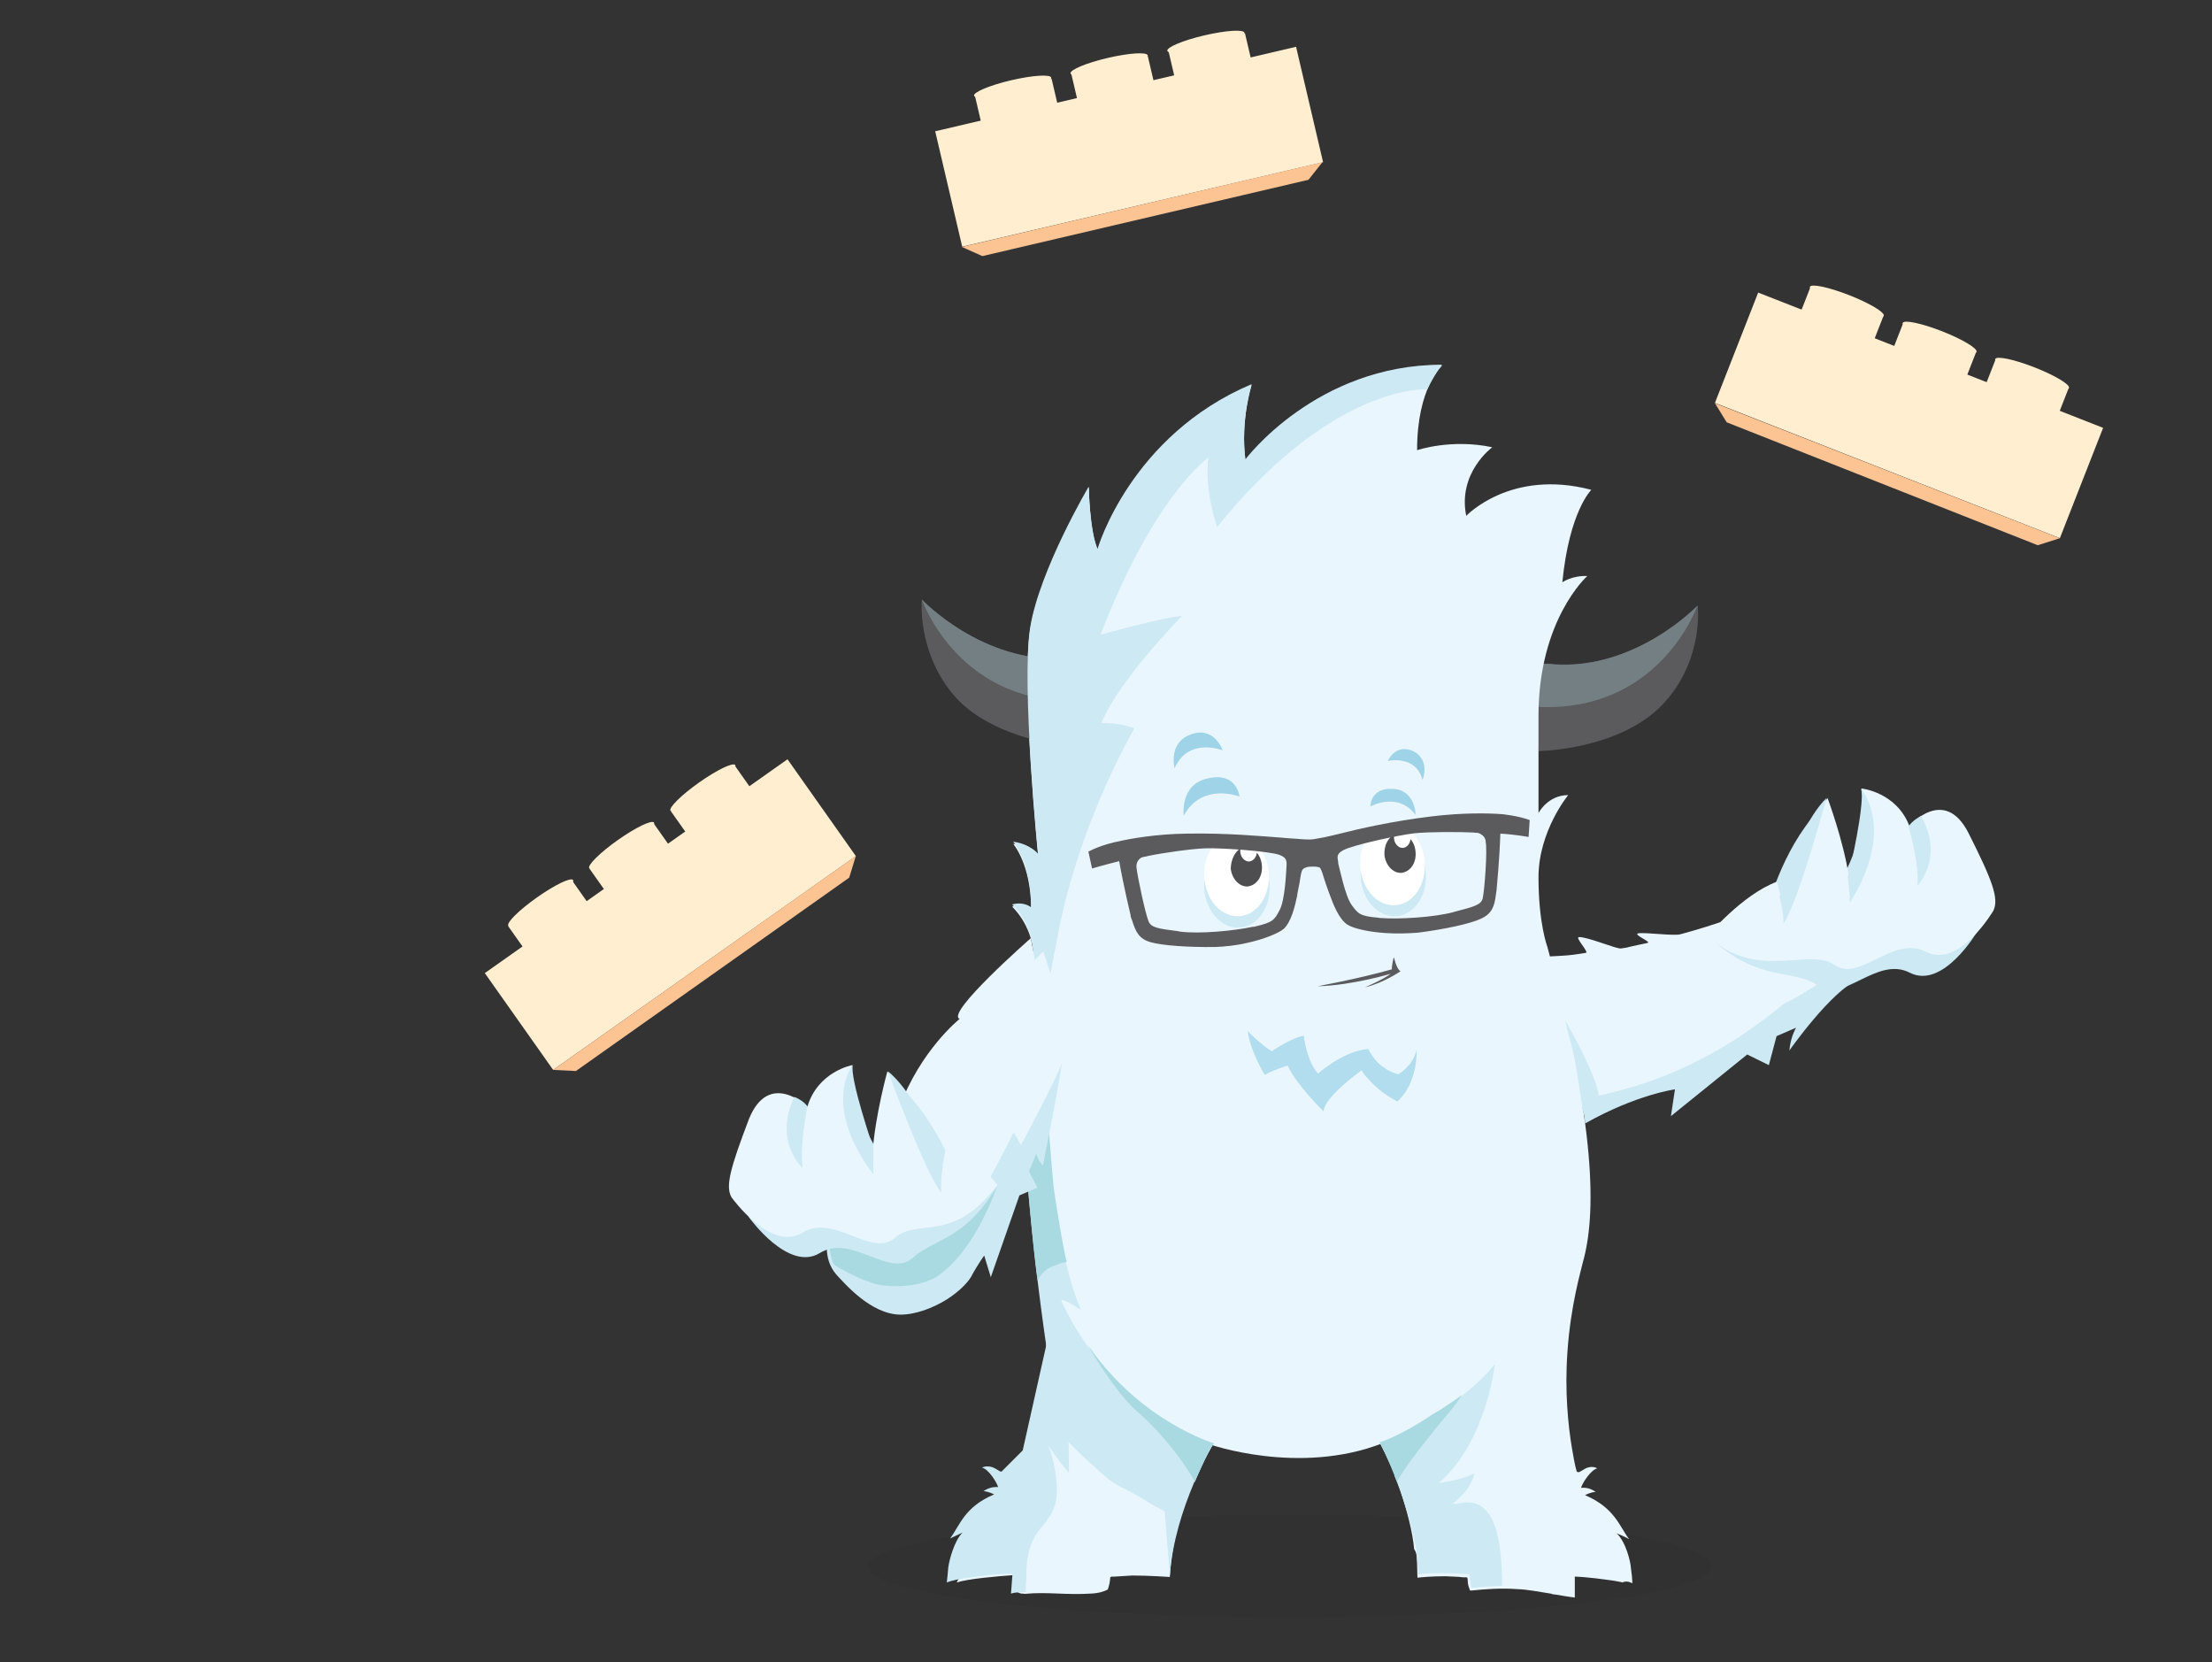 <?xml version="1.0" encoding="utf-8"?>
<!-- Generator: Adobe Illustrator 18.1.0, SVG Export Plug-In . SVG Version: 6.00 Build 0)  -->
<svg version="1.1" id="Layer_1" xmlns="http://www.w3.org/2000/svg" xmlns:xlink="http://www.w3.org/1999/xlink" x="0px" y="0px"
	 viewBox="0 0 603 453" enable-background="new 0 0 603 453" xml:space="preserve">
<rect x="0" y="0" width="603" height="453" fill="#333333" stroke="none"/>
<path fill="#CCE9F4" d="M246.5,356.1L246.5,356.1V356V356.1z"/>
<path opacity="0.1" fill="#231F20" enable-background="new    " d="M466.6,426.8c0,7.8-51.5,14-115,14s-115-6.2-115-14
	c0-7.8,60.4-14,115-14C416.5,412.8,466.6,419,466.6,426.8z"/>
<path fill="#5B5A5D" d="M420.3,180.9c0.8,0.1,3.3,0.1,3.3,0.1c22.6,1.6,39.2-16,39.2-16s1.7,13.8-8.3,25.6
	c-11.5,13.8-35,14.1-35,14.1s0.2,2.6-1.2-9.7C417.2,186.5,419.7,180.8,420.3,180.9"/>
<path fill="#737F82" d="M420.3,180.9c-3.3,6.2-2.3,11.7-2.3,11.7c34.4,2.3,44.7-27.5,44.7-27.5s-16.7,17.5-39.2,16
	C423.5,180.9,420.9,180.9,420.3,180.9"/>
<path fill="#E9F6FD" d="M501,235.4c8.9,13.8,2.3,20.1,2.3,20.1c1.7,0.4,7.1-3.9,7.1-3.9c-3.6,11.2-11.7,15.9-11.7,15.9
	c1.1,1.1,2.9,1.8,2.9,1.8c-11.2,8.8-33.6,19.2-33.6,19.2c2.1,1.1,1.8,3,1.8,3c-2.3-1.4-4.7-0.1-4.7-0.1c2.3,2.8-0.1,5.1-0.1,5.1
	c-2.1-3-5.6-5.1-17.5-0.1c-11.9,4.9-32.9,11.2-40.1,11c-7.2-0.3-21.3-4.2-21.3-4.2c7.9-14.1,15.9-28.3,23.8-42.4
	c4.8,0.1,10,0.1,15.7-0.3c2.2-0.1,4.3-0.4,6.7-0.8c1-0.1-3-4.2-1.9-4.3c2.4-0.1,10.3,3.3,11.5,3.1c1.9-0.3,1-0.1,3-0.6
	c1.4-0.3,2.9-0.6,4.2-0.9c1.3-0.2-3.8-2.2-2.6-2.6c1.8-0.4,10,0.8,11.7,0.2C477.5,249.4,491.1,242.5,501,235.4z"/>
<path fill="#CCE9F4" d="M302.7,429.4c0,0,0.7-6.9-1.7-11.9c0,0,4.2,0.3,5,11.5C306.1,429,303,429.4,302.7,429.4z"/>
<path fill="#CCE9F4" d="M281.2,406v-0.2C281.3,405.8,281.2,405.9,281.2,406z"/>
<path fill="#CCE9F4" d="M285.3,428.8C285.2,428.8,285.2,428.8,285.3,428.8v-0.1V428.8z"/>
<line fill="none" x1="273.6" y1="395.3" x2="273.7" y2="395.3"/>
<path fill="#CCE9F4" d="M429.5,429.1c0,0-0.3-10-2.6-15c0,0,5.9,3.7,5.9,15.1C432.8,429.2,429.8,429.1,429.5,429.1z"/>
<path fill="#E9F6FD" d="M445,431.5c-0.1-1.9-0.1-1.8-0.4-4.1c-0.1-1.8-1.4-7.2-3.9-9.5c0,0,2.7,1.1,3.4,1.6c-2.7-3.6-3.9-8.5-12-12
	c0,0,1.4-0.8,2.9-0.9c-1.4-0.9-2.4-1.2-4-1.1c0.4-1.4,2.7-4.9,4.4-5.3c0,0-1.1-0.8-2.9-0.1c-0.7,0.3-1.3,0.8-2,1.1
	c-0.2,0.1-0.6,0-0.7-0.2c-0.6-2.1-0.9-4.2-1.3-6.4c-1-6.1-2-15.3-1.2-26.3c0.9-12.8,3.7-22,4.2-24.3c3.6-12.7,3.8-36.6-9.7-86
	c0,0-2.4-6.3-2.4-18.9s8.1-22.4,8.1-22.4c-5.6,0-8.1,4.9-8.1,4.9s0-0.2,0-26.5s13.3-38.1,13.3-38.1c-4.1-0.2-6.8,1.7-6.8,1.7
	c1.9-19.4,7.9-25.2,7.9-25.2c-22-5.8-34.1,7.1-34.1,7.1c-2.4-11.8,7.1-18.7,7.1-18.7c-11.2-2.4-20.5,0.8-20.5,0.8
	c0-17.2,6.8-23,6.8-23c-34.3,0-53.6,25.8-53.6,25.8c-1.4-10.9,1.7-20.5,1.7-20.5c-33.1,14-42,44.9-42,44.9c-2.2-5.2-2.4-17-2.4-17
	s-13.5,23-16,38.9c-2.4,15.9,2.2,61.5,2.2,61.5s-2.2-2.7-6.8-3.3c0,0,4.9,5.6,4.9,17.9c0,0-1.9-1.7-5.2-0.8c0,0,5.2,4.7,5.8,12.5
	l-0.4,7.2c-0.1,7.1,4,102.5,4,102.5l-1.2,26.1c-1.3,5.6-3.8,10.2-9.1,10.4l-0.6,1c-0.1,0-0.2,0-0.3,0c-0.1,1.7-3.3,1.9-4.2,3
	c-2.7,3.3-4.8,8.1-6.2,12.2c-1,3-0.4,3-1.2,6.2c-0.2,1-1.3,2.1-1.7,3.1c3-1,11.2-1.7,15.4-2l0.1,3.9c0,0,0.8,0.7,1.9,1.1h0.1
	c0.4,0,0.8,0.1,1.1,0.1c6.4-0.6,11,0.4,18.5-0.1c1.4-0.1,2.8-0.4,4.1-1.1c0.3-1.1,0.4-1.1,0.6-2.6c0-0.2,0-0.4,0.1-0.8
	c0.1,0,0.2,0,0.3-0.1c0.1,0,0.1,0,0.2,0h0.1c0.1,0,0.2,0,0.3,0c0.1,0,0.1,0,0.2,0c1.4-0.1,3.6-0.2,4.9-0.3c4.4,0,10.2,0.4,10.2,0.4
	c0.3-4.9,0.8-12.7,8.7-35l2-1.2c0,0,24.5,8.7,47.4-0.3c1.8,4.4,7.7,19.4,8.5,28.9c0.8,1.1,0.7,2.4,0.8,4c0,1.2,0.1,2.6,0.1,3.8
	c0.8-0.1,3.8-0.4,7.6-0.4c1.4,0.1,3.6,0.1,4.9,0.3c0.1,0,0.1,0,0.2,0c0.1,0,0.2,0,0.3,0h0.1c0.1,0,0.2,0,0.2,0c0.1,0,0.2,0,0.3,0.1
	c0.1,0.3,0.1,0.6,0.1,0.8c0.1,1.4,0.2,1.4,0.6,2.6c0.1,0.1,0.1,0.1,0.3,0.1c4.1-0.4,8.3-0.7,12.4-0.4c3.2,0.1,6.4,0.8,9.7,1.3v0.1
	c0.3,0,0.7,0.1,1,0.1c1.8,0.3,3.4,0.6,5.2,0.8c0-2.1,0-4,0-5.7c3.4,0.1,8.3,0.8,10.5,1.1c0.8,0.1,1.4,0.3,2.2,0.4
	c0.1,0,0.1,0.1,0.2,0.1l0,0C443.2,430.9,443.9,431,445,431.5z"/>
<path fill="#AADAE1" d="M281.2,266.4"/>
<path fill="#AADAE1" d="M296.6,366.7c0,0,7.1,12.5,13.4,18c6.8,5.9,13.1,14.1,15.7,19.2c0,0,3.3-7.9,5.2-10.5
	C330.9,393.4,310.9,387.5,296.6,366.7z"/>
<path fill="#5B5A5D" d="M293.8,179.3c-0.8,0.1-3.3,0.1-3.3,0.1c-22.6,1.6-39.2-16-39.2-16s-1.4,13.7,8.3,25.6s29.6,14.1,29.6,14.1
	c0.7,2.8-0.8,9-0.8,9s5.9-6.4,7.3-18.7C296.9,185.1,294.4,179.3,293.8,179.3"/>
<path fill="#737F82" d="M293.8,179.3c-0.8,0.1-3.3,0.1-3.3,0.1c-22.6,1.6-39.2-16-39.2-16s10.3,29.9,44.7,27.5
	C296.2,191,297.2,185.5,293.8,179.3"/>
<path fill="#CCE9F4" d="M273.3,400.8c-0.1,0.2-0.4,0.4-0.7,0.2c-0.7-0.4-1.3-0.8-2-1.1c-1.8-0.6-2.9,0.1-2.9,0.1
	c1.8,0.4,4,4,4.4,5.3c-1.4-0.1-2.6,0.2-4,1.1c1.4,0.1,2.9,0.9,2.9,0.9c-8.1,3.4-9.3,8.4-12,12c0.8-0.4,3.4-1.6,3.4-1.6
	c-2.3,2.2-3.7,7.8-3.9,9.5c-0.2,2.3-0.2,2.3-0.4,4.1c2.1-0.8,3.2-0.8,4.9-1.2c2.7-0.4,10.3-1.4,13-1.1l-0.4,5.3h0.1
	c1.4-0.4,2.6-0.3,3.9-0.4c0-1.4,0.1-3,0.2-4.3c-0.1-2.4,0.2-4.8,0.8-7.3c0-0.1,0-0.1,0.1-0.2c1-3.4,2.8-5.4,3.9-6.7
	c0.4-0.4,0.8-0.9,1-1.4c0.7-0.9,1.4-2.1,1.9-3.6c1.1-3,0.7-9.9-1.7-16.4c2.3,3.4,4.6,6.4,5.6,7.4l-0.1-8.3c0,0,4.3,4.3,8.3,7.8
	c1.9,1.7,4.2,3.6,5.9,4.3c0.1,0.1,0.2,0.1,0.3,0.2l0,0c0,0,0,0,0.1,0c2.2,1.2,4.6,2.3,6.7,3.8c0.2,0.1,0.4,0.2,0.7,0.4
	c1,0.7,2.7,1.4,4.2,2.3l1.4,17.5c1.3-18.4,11.9-36,11.9-36l-0.4-0.1c-3.2-1-27-9.2-41-38.5c-0.9-1.9,5.2,2.2,5.2,2.2
	c-5.8-14-8-36.4-8-36.4c0.1,0-2.4-23-1.9-36.8c1.7-38,14.7-67.5,24.5-85.3c-4.3-1.7-9-1.4-9-1.4c5.1-12.2,22-29.2,22-29.2
	c-4.6,0.2-22.2,5.1-22.2,5.1c14.7-38.2,29.4-48.3,29.4-48.3c-1.1,9.2,2.4,18.9,2.4,18.9c31.8-39.3,57.3-37.5,57.3-37.5
	c1.9-4,4-6.7,4-6.7c-34.3,0-53.6,25.8-53.6,25.8c-1.4-10.9,1.7-20.5,1.7-20.5c-33.1,14-42,44.9-42,44.9c-2.2-5.2-2.4-17-2.4-17
	s-13.5,22.8-16,38.6c-2.4,15.9,2.2,61.5,2.2,61.5s-2.2-2.7-6.8-3.3c0,0,4.9,5.6,4.9,17.9c0,0-1.9-1.7-5.2-0.8c0,0,5.2,4.7,5.8,12.5
	l-1.7,28.4c-2.8,13,1.4,53.2,5.2,79.3l-6.4,28.6"/>
<path fill="#CCE9F4" d="M501,266.5c2.4-3.4,5.7,0.4,5.7,0.4c-7.4,3-18.9,19.4-18.9,19.4c0.2-2.3,0.8-4.3,1.8-6.2l-5.3,2.3l-2.1,7.9
	l-5.9-2.9l-20.8,16.8l1.1-7.3c0,0-10.5,1.4-24.5,9.3c0,0-0.1-2.8-0.8-4c0,0-0.3-2,1.4-2.9c14.7-3,32.6-8.4,53.7-25.8
	c4.9-2.2,9.7-6,14.7-8.3"/>
<path fill="#CCE9F4" d="M539,253.9c0,0-9.3,15.9-18.4,11.2c-9-4.6-18,8.4-24.9,3.6c-6.9-4.9-16.2-0.7-29.5-13.1
	c0,0,4.2-6.1,13.8-9.7l1.1,4.2c0,0,3.4-15.5,12.7-27c0,0,4.3,11.5,5.8,21.3c0,0,10.1-17.2,7.8-24.5c0,0,5.2,1.4,8.7,10.9
	c0,0,9.5-11,16.1,1.9C538.6,245.8,540.5,250.7,539,253.9z"/>
<path fill="#E9F6FD" d="M543.4,248.2c0,0-9.3,15.9-18.4,11.2c-9-4.6-18,8.4-24.9,3.6c-6.9-4.9-21.3,4.6-34.6-7.9
	c0,0,9.3-11.2,18.9-14.8l1.1,4.2c0,0,3.4-15.5,12.7-27c0,0,4.3,11.5,5.8,21.3c0,0,5.8-16.7,3.4-23.9c0,0,9.5,0.9,13.1,10.2
	c0,0,9.5-11,16.1,1.9C543.1,239.9,545,244.9,543.4,248.2z"/>
<path fill="#CCE9F4" d="M507.3,215c0,0,9.7,10.7-3,31c0,0-0.1-3.4-0.6-7.1C504.2,238,508.6,218.2,507.3,215z"/>
<path fill="#CCE9F4" d="M520.3,225.3c0,0,3,10.3,2.4,16.1c0,0,7.4-7.6,1-19C523.8,222.3,521,223.8,520.3,225.3z"/>
<path fill="#CCE9F4" d="M497.9,217.5c0,0-7.4,27.6-11.7,34.2c0,0,0.1-2.9-1.1-7.2C485.2,244.6,489.7,225.7,497.9,217.5z"/>
<path fill="#B1DDEE" d="M346.7,286.5c0,0,5.4-3.7,8.7-4.2c0,0,0.8,6.9,3.9,10.3c0,0,6.9-6.2,13.7-6.7c0,0,1.8,3.8,4.6,5.2v0.1
	c1.1,0.7,2.3,1.3,3.6,1.6c0,0,4-2.3,5-6.7c0,0,0.4,9.1-5.3,14.1c0,0-4.3-2.1-7.4-5.6c-0.9-0.9-1.9-2-2.3-2.9c0,0-10.1,7.1-10.4,11.2
	c0,0-7.3-7.1-9.8-12.5c0,0-4.9,1.6-6.2,2.6c0,0-4-6.4-4.7-12.2C339.7,280.8,344.3,285.2,346.7,286.5z"/>
<path fill="#E9F6FD" d="M452.6,275.6"/>
<path fill="#5B5A5D" d="M387.8,265.7"/>
<path fill="#CCE9F4" d="M431.3,301.3c-2.7-18.7-3-15.4-4.6-23.2c7.7,13.7,10.8,22,8.5,23.8C434.6,302.6,433.1,302,431.3,301.3z"/>
<path fill="#CCE9F4" d="M463.8,315.5"/>
<path fill="#CCE9F4" d="M397.1,409.9c-0.2,0.1-0.4,0-0.4-0.1c-0.4,0.1-0.8,0.1-1,0.2l0,0c5.7-4.1,6.2-8.4,6.2-8.4
	c-3.8,1.8-7.8,2.3-9.7,2.6c13.1-11.3,15.3-32.4,15.3-32.4c-5.3,6.6-12.2,11.1-18.1,14.8l-0.9,0.6c0,0-3.3,2.1-6.9,3.8
	c-0.1,0-0.3,0.2-0.9,0.4c-1.9,0.9-3.4,1.4-4.6,1.8c0,0,3,5.8,4.2,8.8l-0.2,0.1c0,0,4.3,10.3,6,20.4c0.1,1.8,0.3,3.2,0.4,4.2
	c0.1,1.4,0.1,2.4,0.1,2.4c5.8-0.8,14,0,14,0c0,0.9,0.4,3.2,0.6,3.7c2.7-0.4,5.6-0.4,8.3-0.6C409.3,422.7,408.8,406.6,397.1,409.9z"
	/>
<path fill="#AADAE1" d="M390.1,391c1-1.4,2.1-2.7,3.2-4c1.8-2.1,3.7-4.3,5.2-6.8c-2.6,1.9-5.2,3.7-8.2,5.4
	c-8.5,5.8-14.2,7.5-14.2,7.5c1.7,3,4.7,10.7,4.7,10.7c1.7-3,4.9-7.4,8.4-11.7C389.4,391.8,389.7,391.5,390.1,391z"/>
<path fill="#E9F6FD" d="M254.4,302"/>
<path fill="#AADAE1" d="M287.2,323.4c-0.4-3.9-1.8-22.4-2.1-25.3c-0.4,1.4-4.3,5.2-5.1,10.2c-1.1,3.7,0.1,13.2,0.1,13.2
	c0,2.1,2.3,26.4,2.9,28c-0.3-1,1.4-3,2.8-3.8c1.3-0.8,4-1.6,5-1.8C290,341.5,287.4,325.2,287.2,323.4z"/>
<path fill="#E9F6FD" d="M255,336.2c-0.3-17.2,0.8-25.4,7.1-37.4l3.4,2l-0.7-6.1c0,0,17.4-33.5,17.3-33.2l-1.1-5.8
	c0,0-23.4,20.5-19.4,22l0,0l0,0c0,0-10.7,8.5-16.5,24.3c0.1,0,4.8-1.4,6.4-0.1l0,0l0,0c0,0-6.2,3.7-8.4,14.4l-6.4,2.3l3.1,9.3l0,0
	l0,0c0,0-3.7,0.2-5.9,7.7c0.1-0.1,3.2-2.1,5.6-2.6c0,0-4.9,0.6-4.3,6.4c3.7,5.4,12.1,12.2,17.2,13.8l6.8-0.3l5.9-8.9
	C261,343.1,258,339,255,336.2z"/>
<path fill="#E9F6FD" d="M295.2,254.1c-2.1,1.4-9.4,14.9-11.5,16.7c-4.6,3.8-4-3.8-8.4,0.4c-10.2,9.9-18.3,19-18.3,19l-0.1,6.8
	l-4.2-3.1c-10.3,11.3-13.2,20.1-15.8,39c-2.1,2.4,15,13.8,22.9,16.4c8.8-16.8,17.4-28.9,20.9-39.3c1.1-3.6,3.8-7.1,5.7-12.7
	c1.1-3.3,1.4-8.1,2.3-11.8c6-24.8,7.1-31.4,7.1-31.4"/>
<path fill="#CCE9F4" d="M278.3,312.1c1.9-3.3,10.3-19.5,11.2-22.4c-1,7.1-5.2,28-5.2,28c-1.4-1.8-1.1-1.4-1.8-3.3l-2,4.9l2.3,4.4
	l-4.9,2.1l-7.8,22.3l-1.8-5.9c-0.8,1.1-1.9,2.8-3.1,4.9c-0.9,2.1-3.6,4.8-7,7c-3.7,2.3-8.4,4.2-12.8,4.2
	c-8.1-0.1-15.3-8.7-17.4-10.9c-4-4.6-2.3-10.7-2-11.5c0.1-0.1,0.1,0.1,0.1,0.1c7.3,10.5,26.8,7.1,31.8,0.7c0.4-0.6,1.4,1.7,2,1
	c4.2-5.9,10.5-17.2,16-28.2c0.1-0.3,0.4-0.8,0.4-0.8C276.6,309,277.8,311.2,278.3,312.1z"/>
<path fill="#AADAE1" d="M296.6,366.7c0,0,7.1,12.5,13.4,18c6.8,5.9,13.1,14.1,15.7,19.2c0,0,3.3-7.9,5.2-10.5
	C330.9,393.4,310.9,387.5,296.6,366.7z"/>
<path fill="#AADAE1" d="M280.7,337.4"/>
<g>
	<path fill="#AADAE1" d="M271.8,323.1c-11,8.5-39,21.3-45.2,14.1c-0.1-0.1-0.1-0.1-0.1-0.1c-0.4,0.4-0.8,3.7,0.7,7.4
		c0.1,0.4,7.6,4.6,12.1,5.6c3.4,0.7,11.4,0.9,16.3-2.3C266.4,340.3,271.9,323,271.8,323.1z"/>
	<path fill="#CCE9F4" d="M268.8,322.5c0.3-0.3,0.7-0.8,0.7-0.8L268.8,322.5z"/>
</g>
<g>
	<path fill="#CCE9F4" d="M204.2,331.8c0,0,10.7,15,19.3,9.7c8.7-5.3,18.8,6.9,25.2,1.4c6.4-5.6,14.4-4.9,23.2-19.8
		c0,0,0.4-1.4-9.3-4.1l-0.8,4.3c0,0-4.8-15.2-15-25.8c0,0-3.3,11.9-4,21.8c0,0-11.5-16.3-10-23.9c0,0-5,1.9-7.8,11.5
		c0,0-10.4-10.1-15.9,3.3C204,323.7,202.4,328.8,204.2,331.8z"/>
	<path fill="#E9F6FD" d="M199.4,326.3c0,0,10.7,15,19.3,9.7c8.7-5.4,18.8,6.9,25.2,1.4c6.4-5.6,15.7,1.8,28-14.4
		c0,0-4.3-6.8-14.2-9.5l-0.8,4.3c0,0-4.8-15.2-15-25.8c0,0-3.3,11.9-4,21.8c0,0-7.1-16-5.6-23.5c0,0-9.3,1.7-12.2,11.3
		c0,0-10.4-10.1-15.9,3.3C199.1,318.3,197.7,323.3,199.4,326.3z"/>
	<path fill="#CCE9F4" d="M232.5,290.2c0,0-8.8,10.7,5.6,29.9c0,0-0.1-3.3,0-7.1C238.1,312.9,231.5,293.7,232.5,290.2z"/>
	<path fill="#CCE9F4" d="M242.1,292c0,0,9.8,27,14.5,33.1c0,0-0.3-2.9,0.4-7.2C257.1,317.8,251,299.4,242.1,292z"/>
	<path fill="#CCE9F4" d="M220.1,301.6c0,0-2.2,10.8-1.3,16.7c0,0-8-7.1-2.3-19.3C216.4,298.8,219.3,300.1,220.1,301.6z"/>
</g>
<ellipse transform="matrix(0.998 -7.135334e-02 7.135334e-02 0.998 -16.043 27.694)" fill="#CCE9F4" cx="379.6" cy="238.4" rx="8.9" ry="11.2"/>
<ellipse transform="matrix(0.998 -7.135334e-02 7.135334e-02 0.998 -15.836 27.675)" fill="#FFFFFF" cx="379.4" cy="235.5" rx="8.8" ry="11.1"/>
<path fill="#4E4D50" d="M380.1,227.5c-0.1,0.2-0.1,0.6-0.1,0.9c0.1,1.6,1.2,2.7,2.4,2.7c1.1-0.1,2-1.1,2.1-2.4
	c0.8,0.9,1.3,2.1,1.4,3.6c0.2,2.9-1.4,5.3-3.9,5.6c-2.3,0.1-4.3-2.1-4.6-4.9C377.3,230.3,378.4,228.3,380.1,227.5z"/>
<ellipse transform="matrix(0.998 -7.135334e-02 7.135334e-02 0.998 -16.375 24.659)" fill="#CCE9F4" cx="337" cy="241.5" rx="8.9" ry="11.2"/>
<ellipse transform="matrix(0.998 -7.135334e-02 7.135334e-02 0.998 -16.159 24.647)" fill="#FFFFFF" cx="336.9" cy="238.5" rx="8.8" ry="11.1"/>
<path fill="#4E4D50" d="M338.2,231.2c-0.1,0.2-0.1,0.6-0.1,0.9c0.1,1.6,1.2,2.7,2.4,2.7c1.1-0.1,2-1.1,2.1-2.4
	c0.8,0.9,1.3,2.1,1.4,3.6c0.2,2.9-1.4,5.3-3.9,5.6c-2.3,0.1-4.3-2.1-4.6-4.9C335.6,234.1,336.7,232.1,338.2,231.2z"/>
<path fill="#5B5A5D" d="M409.5,221.9c-4-0.3-10.9-0.4-19.2,0.6c-10.8,1.3-19.9,3.4-25.4,4.8c-1.7,0.4-2.9,0.7-3.9,0.9l-1.1,0.2
	c-1.2,0.2-2,0.4-2.7,0.4c-0.7,0-1.4,0-2.7-0.1l-1.1-0.1c-1-0.1-2.3-0.1-4-0.3c-5.6-0.4-15-1.3-25.8-1.1c-8.3,0.1-15.2,1.3-19.1,2.2
	c0,0-4.2,0.8-7.8,2.7l1,4.6c0,0,3.8-1.1,7.4-2c1.1,6.4,3.1,14.7,3.1,14.7v0.2c0.1,0.4,0.2,0.8,0.4,1.2c1,3.2,1.9,5.1,5.1,6
	c3.1,0.9,10.3,1.4,17.5,1.3c2.7-0.1,5.7-0.4,8.7-1.1c4.6-1,8.5-2.6,10-3.8c2.1-1.9,3.1-6.2,3.7-9l0.1-0.8c0.2-1,0.4-2,0.6-3
	c0.2-1.4,0.4-2.9,0.8-3.4c0.1-0.1,0.2-0.4,1.3-0.7c0.3-0.1,0.7-0.1,1.1-0.1s0.8,0,1.1,0c1,0.1,1.3,0.3,1.3,0.4
	c0.3,0.4,0.8,1.9,1.2,3.3c0.3,1,0.7,2,1,2.9l0.3,0.8c1,2.8,2.6,6.9,4.9,8.4c1.7,1.1,5.9,2,10.4,2.3c3.1,0.2,6.2,0.1,8.8-0.1
	c7.1-0.9,14.2-2.4,17.2-3.8c3-1.4,3.7-3.3,4.1-6.7c0.1-0.4,0.1-0.9,0.2-1.3v-0.2c0,0,0.8-8.3,1-15c3.8,0.2,7.7,0.9,7.7,0.9l0.3-4.6
	C413.7,222.3,409.5,221.9,409.5,221.9z M350.7,236.2L350.7,236.2c-0.1,1.6-0.4,9.2-1.9,11.9c-1.4,2.7-1.9,3.3-6.6,4.4
	c-0.1,0.1-0.4,0.1-0.7,0.1c-5.1,1.1-14.5,2-19.9,1.3l-0.4-0.1c-5.6-0.7-7.4-1-8.1-2.7c-0.9-2.2-3.1-12.5-3.3-14.8
	c-0.1-1.8,1.3-2.7,1.8-2.7c0.2-0.1,0.8-0.1,1.3-0.3c3.8-0.8,12-2,15.9-2.1c4.9-0.1,17.2,0.8,20,1.8
	C350.8,233.8,350.8,234.6,350.7,236.2z M404.2,244.8c-0.4,1.8-2.3,2.3-7.7,3.7l-0.3,0.1c-5.2,1.4-14.7,2-19.9,1.6
	c-0.2,0-0.4,0-0.7-0.1c-4.9-0.4-5.4-1.1-7.1-3.4c-1.8-2.4-3.3-10-3.7-11.4V235c-0.3-1.6-0.4-2.3,1.4-3.3c2.7-1.4,14.5-4,19.4-4.6
	c3.9-0.4,12.2-0.4,16-0.2c0.6,0.1,1.1,0.1,1.3,0.1c0.4,0.1,2.1,0.8,2.1,2.4C405.5,231.9,404.7,242.5,404.2,244.8z"/>
<path fill="#9FD3E8" d="M337.9,217.1c0,0-10.2-4-15.2,5.2c0,0-1.2-8.7,6.8-10.2C337.2,210.4,337.9,217.1,337.9,217.1z"/>
<path fill="#9FD3E8" d="M333.3,204.5c0,0-9.4-3.7-13.1,4.9c0,0-1.9-7.1,4.6-9.3C331.1,197.9,333.3,204.5,333.3,204.5z"/>
<path fill="#9FD3E8" d="M373.6,219.8c0,0,7.4-4.2,12.3,2.3c0,0,0-6.8-6.2-7.1C373.4,214.7,373.6,219.8,373.6,219.8z"/>
<path fill="#9FD3E8" d="M378.3,207.4c0,0,7.7-1.8,9.5,5.2c0,0,2.2-5.3-2.4-7.8C380.5,202.4,378.3,207.4,378.3,207.4z"/>
<path fill="#5B5A5D" d="M359.3,268.8c-0.4,0,10.1-1.8,20.1-4.6c0,0,0.1-2.1,0.6-3.3c0,0,0.7,3.3,1.8,3.8c0,0-4.6,3.2-9.7,4.4
	c0,0,5.3-2.3,7-3.7C379,265.4,369,268.5,359.3,268.8z"/>
<polygon fill="#CCE9F4" points="283.5,246.4 290,246.4 286.9,262.3 "/>
<polygon fill="#E9F6FD" points="285.6,285.5 281.1,296.8 285.6,273.5 "/>
<polyline fill="#E9F6FD" points="284.4,259.3 286.4,265.4 287.5,259.9 289.5,274.5 271.8,272.1 "/>
<g>
	
		<rect x="266.3" y="23.7" transform="matrix(0.974 -0.228 0.228 0.974 1.046 63.986)" fill="#FFEED0" width="21.4" height="7.6"/>
	
		<ellipse transform="matrix(-0.974 0.228 -0.228 -0.974 550.401 -16.14)" fill="#FFEED0" cx="276.1" cy="23.8" rx="10.8" ry="1.8"/>
	
		<rect x="292.5" y="17.5" transform="matrix(0.974 -0.228 0.228 0.974 3.165 69.818)" fill="#FFEED0" width="21.4" height="7.6"/>
	
		<ellipse transform="matrix(-0.974 0.228 -0.228 -0.974 601.023 -34.179)" fill="#FFEED0" cx="302.5" cy="17.7" rx="10.8" ry="1.8"/>
	
		<rect x="319" y="11.3" transform="matrix(0.974 -0.228 0.228 0.974 5.266 75.7)" fill="#FFEED0" width="21.4" height="7.6"/>
	
		<ellipse transform="matrix(-0.974 0.228 -0.228 -0.974 651.61 -52.374)" fill="#FFEED0" cx="328.8" cy="11.5" rx="10.8" ry="1.8"/>
	
		<rect x="257.2" y="23.7" transform="matrix(0.974 -0.228 0.228 0.974 -0.977 71.335)" fill="#FFEED0" width="101" height="32.3"/>
	<polygon fill="#FCC393" points="356.7,49 267.8,69.8 262.2,67.3 360.5,44.2 	"/>
</g>
<g>
	
		<rect x="491.5" y="81.7" transform="matrix(0.931 0.365 -0.365 0.931 65.861 -177.448)" fill="#FFEED0" width="21.4" height="7.6"/>
	
		<ellipse transform="matrix(-0.931 -0.365 0.365 -0.931 942.274 342.243)" fill="#FFEED0" cx="503.5" cy="82" rx="10.8" ry="1.8"/>
	
		<rect x="516.7" y="91.7" transform="matrix(0.931 0.365 -0.365 0.931 71.255 -185.952)" fill="#FFEED0" width="21.4" height="7.6"/>
	
		<ellipse transform="matrix(-0.931 -0.365 0.365 -0.931 987.385 370.587)" fill="#FFEED0" cx="528.7" cy="92" rx="10.8" ry="1.8"/>
	
		<rect x="541.9" y="101.6" transform="matrix(0.931 0.365 -0.365 0.931 76.605 -194.498)" fill="#FFEED0" width="21.4" height="7.6"/>
	
		<ellipse transform="matrix(-0.931 -0.365 0.365 -0.931 1032.488 398.75)" fill="#FFEED0" cx="553.9" cy="101.8" rx="10.8" ry="1.8"/>
	
		<rect x="469.9" y="97.1" transform="matrix(0.931 0.365 -0.365 0.931 77.251 -182.171)" fill="#FFEED0" width="101" height="32.3"/>
	<polygon fill="#FCC393" points="555.5,148.6 470.7,115.1 467.5,109.9 561.5,146.7 	"/>
</g>
<g>
	
		<rect x="138.7" y="245.4" transform="matrix(0.817 -0.577 0.577 0.817 -116.385 131.956)" fill="#FFEED0" width="21.4" height="7.5"/>
	
		<ellipse transform="matrix(-0.817 0.577 -0.577 -0.817 409.96 362.117)" fill="#FFEED0" cx="147.5" cy="246.2" rx="10.8" ry="1.8"/>
	
		<rect x="160.9" y="229.8" transform="matrix(0.817 -0.577 0.577 0.817 -103.32 141.884)" fill="#FFEED0" width="21.4" height="7.5"/>
	
		<ellipse transform="matrix(-0.817 0.577 -0.577 -0.817 440.94 320.939)" fill="#FFEED0" cx="169.5" cy="230.5" rx="10.8" ry="1.8"/>
	
		<rect x="183.1" y="214.2" transform="matrix(0.817 -0.577 0.577 0.817 -90.255 151.812)" fill="#FFEED0" width="21.4" height="7.5"/>
	
		<ellipse transform="matrix(-0.817 0.577 -0.577 -0.817 472.138 279.766)" fill="#FFEED0" cx="191.6" cy="214.9" rx="10.8" ry="1.8"/>
	
		<rect x="132.2" y="233" transform="matrix(0.817 -0.577 0.577 0.817 -110.29 151.134)" fill="#FFEED0" width="101" height="32.3"/>
	<polygon fill="#FCC393" points="231.5,239.2 157,291.9 150.8,291.6 233.3,233.3 	"/>
</g>
</svg>
